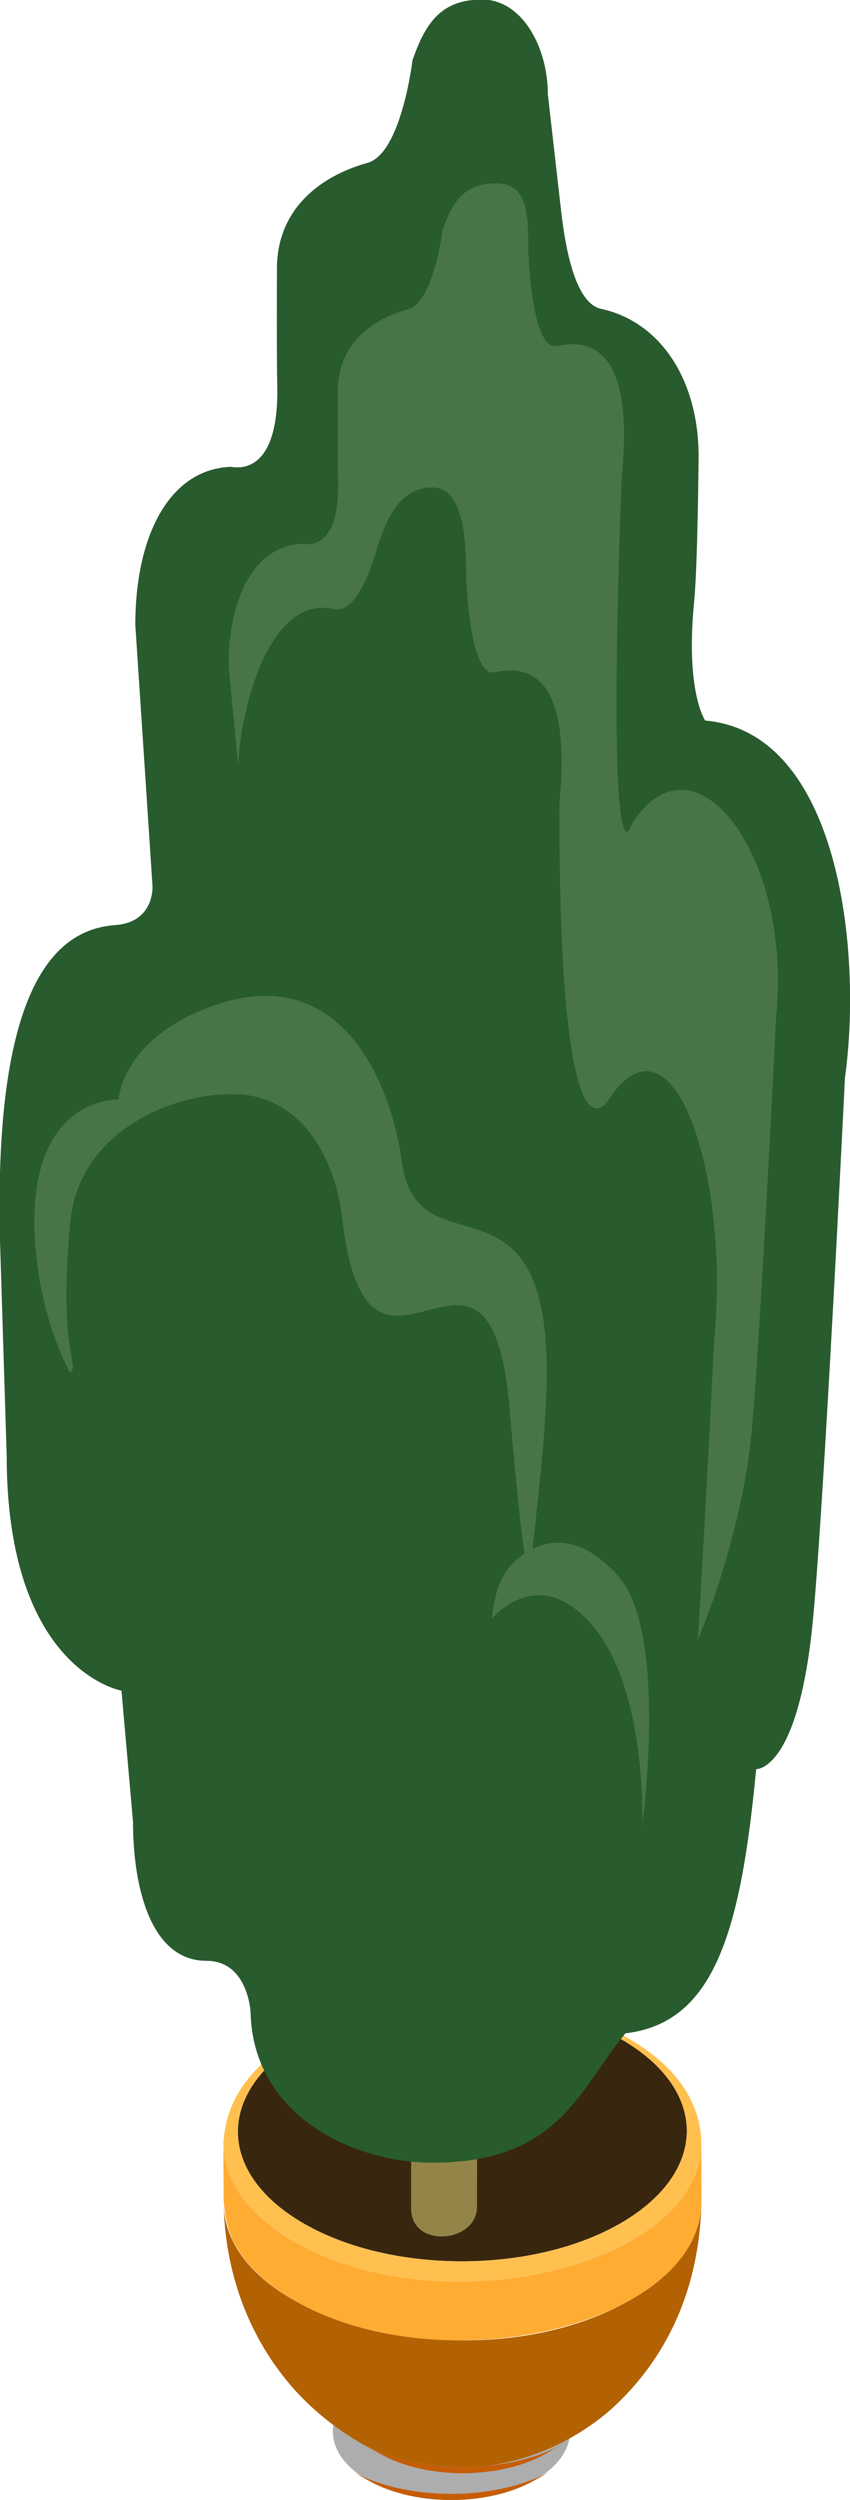 <?xml version="1.0" encoding="UTF-8" standalone="no"?>
<!-- Created with Inkscape (http://www.inkscape.org/) -->

<svg
   xmlns:dc="http://purl.org/dc/elements/1.1/"
   xmlns:cc="http://creativecommons.org/ns#"
   xmlns:rdf="http://www.w3.org/1999/02/22-rdf-syntax-ns#"
   xmlns:svg="http://www.w3.org/2000/svg"
   xmlns="http://www.w3.org/2000/svg"
   xmlns:sodipodi="http://sodipodi.sourceforge.net/DTD/sodipodi-0.dtd"
   xmlns:inkscape="http://www.inkscape.org/namespaces/inkscape"
   width="20.981mm"
   height="61.701mm"
   viewBox="0 0 20.981 61.701"
   version="1.1"
   id="svg282009"
   inkscape:version="0.92.3 (2405546, 2018-03-11)"
   sodipodi:docname="plants-7.svg">
  <defs
     id="defs282003">
    <clipPath
       id="clipPath70487"
       clipPathUnits="userSpaceOnUse">
      <path
         inkscape:connector-curvature="0"
         id="path70485"
         d="m 1297.047,2988.625 c 0.01,0.117 0.01,0.234 0.01,0.351 v 0 c 0,-0.118 -0.01,-0.235 -0.01,-0.351 m -33.399,0.016 c 0,0.08 0,0.159 -0.01,0.239 v 0 c 0,-0.08 0,-0.159 0.01,-0.239 m 9.625,-16.611 c 9.017,-5.019 23.251,1.226 23.774,16.595 v 0 c -0.142,-2.433 -1.865,-4.836 -5.129,-6.654 v 0 c -10.542,-5.885 -27.918,-1.622 -28.27,6.67 v 0 c 0.2,-7.129 3.624,-13.122 9.625,-16.611" />
    </clipPath>
    <clipPath
       id="clipPath70475"
       clipPathUnits="userSpaceOnUse">
      <path
         inkscape:connector-curvature="0"
         id="path70473"
         d="m 1268.279,2986.312 c -3.095,1.868 -4.638,4.282 -4.65,6.679 v 0 c 0.013,-4.461 -0.681,-7.571 4.666,-10.786 v 0 c 10.443,-6.284 28.787,-1.889 28.762,6.771 v 0 l -0.01,4.115 c 0.02,-8.673 -18.328,-13.051 -28.768,-6.779" />
    </clipPath>
    <clipPath
       id="clipPath70463"
       clipPathUnits="userSpaceOnUse">
      <path
         inkscape:connector-curvature="0"
         id="path70461"
         d="m 1263.629,2992.991 c 0.012,-2.397 1.555,-4.811 4.65,-6.679 v 0 c 10.434,-6.272 28.788,-1.901 28.768,6.779 v 0 c -0.052,2.24 -1.141,4.124 -2.75,5.576 v 0 c -0.963,0.854 -1.551,1.191 -2.108,1.551 v 0 c -3.342,1.982 -7.595,2.912 -11.793,2.912 v 0 c -8.376,0 -16.528,-3.703 -16.767,-10.139 m 5.381,-5.437 c -5.999,3.602 -5.797,9.357 0.461,12.852 v 0 c 6.254,3.485 16.191,3.382 22.189,-0.234 v 0 c 6.004,-3.611 5.797,-9.357 -0.457,-12.851 v 0 c -3.052,-1.704 -6.981,-2.551 -10.903,-2.551 v 0 c -4.112,0 -8.217,0.932 -11.29,2.784 m 23.008,12.717 c -0.01,0 -0.018,0 -0.027,0 v 0 c 0.01,0 0.018,0 0.027,0 m -0.065,0 c -0.025,0 -0.052,-0.01 -0.079,-0.012 v 0 c 0.027,0.01 0.054,0.01 0.079,0.012 m 0.143,-0.012 c 0.025,-0.01 0.049,-0.016 0.071,-0.027 v 0 c -0.022,0.011 -0.046,0.02 -0.071,0.027" />
    </clipPath>
    <clipPath
       id="clipPath70451"
       clipPathUnits="userSpaceOnUse">
      <path
         inkscape:connector-curvature="0"
         id="path70449"
         d="M 0,3189 H 2006.732 V 0 H 0 Z" />
    </clipPath>
    <clipPath
       id="clipPath70439"
       clipPathUnits="userSpaceOnUse">
      <path
         inkscape:connector-curvature="0"
         id="path70437"
         d="m 1273.358,2971.981 c 0.449,-0.242 0.893,-0.483 1.345,-0.735 v 0 c 3.193,-1.734 8.226,-1.73 11.432,0.055 v 0 l 1.347,0.742 c -3.959,-2.206 -10.18,-2.21 -14.124,-0.062" />
    </clipPath>
  </defs>
  <sodipodi:namedview
     id="base"
     pagecolor="#ffffff"
     bordercolor="#666666"
     borderopacity="1.0"
     inkscape:pageopacity="0.0"
     inkscape:pageshadow="2"
     inkscape:zoom="0.35"
     inkscape:cx="-510.35124"
     inkscape:cy="88.028245"
     inkscape:document-units="mm"
     inkscape:current-layer="layer1"
     showgrid="false"
     fit-margin-top="0"
     fit-margin-left="0"
     fit-margin-right="0"
     fit-margin-bottom="0"
     inkscape:window-width="1366"
     inkscape:window-height="716"
     inkscape:window-x="-8"
     inkscape:window-y="-8"
     inkscape:window-maximized="1" />
  <g
     inkscape:label="Layer 1"
     inkscape:groupmode="layer"
     id="layer1"
     transform="translate(-57.545,-110.423)">
    <g
       id="g70425"
       transform="matrix(0.353,0,0,-0.353,70.804,169.25)">
      <path
         d="m 0,0 c 3.172,-1.906 3.061,-4.95 -0.242,-6.797 -3.309,-1.848 -8.561,-1.789 -11.735,0.116 -3.169,1.919 -3.062,4.958 0.245,6.802 C -8.424,1.964 -3.174,1.913 0,0"
         style="fill:#adadad;fill-opacity:1;fill-rule:nonzero;stroke:none"
         id="path70427"
         inkscape:connector-curvature="0" />
    </g>
    <g
       id="g70429"
       transform="matrix(0.353,0,0,-0.353,66.686,171.667)">
      <path
         d="M 0,0 C -0.451,0.251 -0.896,0.492 -1.346,0.734 2.6,-1.413 8.82,-1.409 12.779,0.797 L 11.432,0.055 C 8.227,-1.73 3.193,-1.734 0,0"
         style="fill:#c65c06;fill-opacity:1;fill-rule:nonzero;stroke:none"
         id="path70431"
         inkscape:connector-curvature="0" />
    </g>
    <g
       id="g70433"
       transform="matrix(0.353,0,0,-0.353,-383.001,1219.857)">
      <g
         id="g70435"
         clip-path="url(#clipPath70439)">
        <g
           id="g70441"
           transform="translate(1274.703,2971.247)">
          <path
             d="M 0,0 -1.346,0.734 C 2.6,-1.413 8.82,-1.409 12.779,0.797 L 11.432,0.055 C 8.227,-1.73 3.193,-1.734 0,0"
             style="fill:#c65c06;fill-opacity:1;fill-rule:nonzero;stroke:none"
             id="path70443"
             inkscape:connector-curvature="0" />
        </g>
      </g>
    </g>
    <g
       id="g70445"
       transform="matrix(0.353,0,0,-0.353,-383.001,1219.857)">
      <g
         id="g70447"
         clip-path="url(#clipPath70451)">
        <g
           id="g70453"
           transform="translate(1291.66,3000.171)">
          <path
             d="m 0,0 c 6.004,-3.61 5.797,-9.356 -0.457,-12.851 -6.252,-3.49 -16.189,-3.385 -22.193,0.234 -5.998,3.602 -5.797,9.356 0.461,12.851 C -15.936,3.72 -5.998,3.616 0,0"
             style="fill:#38260e;fill-opacity:1;fill-rule:nonzero;stroke:none"
             id="path70455"
             inkscape:connector-curvature="0" />
        </g>
      </g>
    </g>
    <g
       id="g70457"
       transform="matrix(0.353,0,0,-0.353,-383.001,1219.857)">
      <g
         id="g70459"
         clip-path="url(#clipPath70463)">
        <g
           id="g70465"
           transform="translate(1291.203,2987.321)">
          <path
             d="m 0,0 c -6.252,-3.49 -16.189,-3.386 -22.193,0.233 -5.555,3.34 -0.379,11.535 0.445,12.743 C -18.051,11.695 5.771,3.223 0,0 m -27.574,5.671 c 0.011,-2.398 1.554,-4.812 4.65,-6.68 10.44,-6.271 28.787,-1.893 28.768,6.78 -0.315,13.388 -32.918,13.226 -33.418,-0.1"
             style="fill:#ffc050;fill-opacity:1;fill-rule:nonzero;stroke:none"
             id="path70467"
             inkscape:connector-curvature="0" />
        </g>
      </g>
    </g>
    <g
       id="g70469"
       transform="matrix(0.353,0,0,-0.353,-383.001,1219.857)">
      <g
         id="g70471"
         clip-path="url(#clipPath70475)">
        <g
           id="g70477"
           transform="translate(1263.643,2988.88)">
          <path
             d="M 0,0 -0.014,4.111 C -0.002,1.714 1.541,-0.7 4.637,-2.568 15.076,-8.84 33.424,-4.462 33.404,4.211 l 0.01,-4.115 C 33.439,-8.564 15.096,-12.959 4.652,-6.676 1.555,-4.812 0.008,-2.41 0,0"
             style="fill:#ffac33;fill-opacity:1;fill-rule:nonzero;stroke:none"
             id="path70479"
             inkscape:connector-curvature="0" />
        </g>
      </g>
    </g>
    <g
       id="g70481"
       transform="matrix(0.353,0,0,-0.353,-383.001,1219.857)">
      <g
         id="g70483"
         clip-path="url(#clipPath70487)">
        <g
           id="g70489"
           transform="translate(1272.777,2972.314)">
          <path
             d="M 0,0 C -5.307,3.228 -9.01,9.178 -9.135,16.566 -9.127,14.156 -7.58,11.755 -4.482,9.891 5.951,3.615 24.305,7.998 24.279,16.662 24.078,6.685 18.197,1.772 14.705,-0.271 10.717,-2.484 4.439,-2.48 0.496,-0.283 0.35,-0.195 0.146,-0.083 0,0"
             style="fill:#b26202;fill-opacity:1;fill-rule:nonzero;stroke:none"
             id="path70491"
             inkscape:connector-curvature="0" />
        </g>
      </g>
    </g>
    <g
       id="g70501"
       transform="matrix(0.353,0,0,-0.353,67.693,164.965)">
      <path
         d="m 0,0 c 0.102,-2.706 4.604,-2.302 4.607,0.226 l 0.045,47.679 c 0,1.372 -1.039,2.49 -2.314,2.482 -1.277,0 -2.315,-1.114 -2.305,-2.491 l -0.062,-35.77 c 0,-0.101 0.013,-0.209 0.029,-0.317 z"
         style="fill:#938548;fill-opacity:1;fill-rule:nonzero;stroke:none"
         id="path70503"
         inkscape:connector-curvature="0" />
    </g>
    <g
       id="g70505"
       transform="matrix(0.353,0,0,-0.353,74.371,141.598)">
      <path
         d="M 0,0 V 8.49 H -2.873 V 0 c 0,-3.452 0.318,-6.296 4.393,-8.969 l 4.638,-2.347 1.268,2.585 -4.535,2.281 C 0.322,-4.628 -0.109,-3.661 0,0"
         style="fill:#4c4114;fill-opacity:1;fill-rule:nonzero;stroke:none"
         id="path70507"
         inkscape:connector-curvature="0" />
    </g>
    <g
       id="g70509"
       transform="matrix(0.353,0,0,-0.353,74.952,128.207)">
      <path
         d="m 0,0 c 0,0 -1.395,1.989 -0.773,8.323 0.253,2.618 0.312,10.148 0.312,10.148 0,5.325 -2.641,9.407 -6.826,10.317 -1.783,0.383 -2.483,4.161 -2.791,6.871 -0.277,2.422 -0.928,8.152 -0.928,8.152 0,3.265 -1.797,6.6 -4.592,6.6 -2.791,0 -3.939,-1.534 -4.871,-4.249 0,0 -0.773,-6.521 -3.15,-7.171 -3.401,-0.947 -6.328,-3.307 -6.328,-7.389 0,0 -0.024,-6.372 0.021,-8.068 0.178,-6.701 -3.076,-5.788 -3.256,-5.792 -4.339,-0.183 -6.668,-4.895 -6.668,-11.049 l 1.202,-18.255 c 0,0 0.162,-2.54 -2.596,-2.735 -3.863,-0.284 -8.531,-3.624 -8.067,-22.087 l 0.467,-15.02 c 0,-15.031 8.026,-16.42 8.026,-16.42 l 0.806,-9.152 c 0,-4.729 1.303,-9.736 5.123,-9.736 2.948,0 3.1,-3.615 3.1,-3.615 0.158,-7.064 6.976,-10.5 12.719,-10.5 8.838,0 10.228,5.071 13.488,9.044 6.205,0.722 8.061,7.068 9.146,18.472 0,0 2.795,-0.179 3.883,9.595 0.782,7.05 2.324,38.736 2.324,38.736 C 11.006,-16.107 9.361,-0.813 0,0"
         style="fill:#285b2e;fill-opacity:1;fill-rule:nonzero;stroke:none"
         id="path70511"
         inkscape:connector-curvature="0" />
    </g>
    <g
       id="g70513"
       transform="matrix(0.353,0,0,-0.353,73.14,130.762)">
      <path
         d="m 0,0 c 0,0 -1.809,-6.154 -0.721,23.896 0.047,1.41 1.446,10.866 -4.5,9.528 -1.83,-0.409 -2.017,6.767 -2.017,6.767 0,2.523 -0.082,4.608 -2.242,4.608 -2.159,0 -3.04,-1.18 -3.754,-3.274 0,0 -0.6,-5.028 -2.436,-5.537 -2.625,-0.721 -4.885,-2.548 -4.885,-5.695 0,0 -0.017,-4.917 0.018,-6.234 0.142,-5.162 -2.371,-4.462 -2.512,-4.466 -3.349,-0.137 -5.144,-3.778 -5.144,-8.514 l 0.679,-7.097 c 0,3.152 1.918,12.167 6.698,11.05 1.857,-0.442 3.08,4.524 3.08,4.524 0.716,2.089 1.644,3.982 3.802,3.982 2.161,0 2.352,-3.636 2.352,-6.159 0,0 0.189,-7.175 2.018,-6.763 5.949,1.33 4.498,-8.118 4.498,-9.528 0,-27.336 3.621,-20.098 3.621,-20.098 4.527,6.343 8.324,-5.97 7.197,-17.166 0,0 -0.574,-11.804 -1.133,-20.841 1.883,4.462 3.25,9.892 3.682,13.752 0.603,5.442 1.795,29.893 1.795,29.893 C 11.227,-2.177 4.346,6.88 0,0"
         style="fill:#487548;fill-opacity:1;fill-rule:nonzero;stroke:none"
         id="path70515"
         inkscape:connector-curvature="0" />
    </g>
    <g
       id="g70517"
       transform="matrix(0.353,0,0,-0.353,67.458,139.063)">
      <path
         d="m 0,0 c -0.529,4.208 -3.619,14.114 -13.035,10.862 -6.569,-2.28 -6.748,-6.605 -6.748,-6.605 0,0 -7.014,0.317 -5.742,-11.137 0.545,-4.887 2.353,-7.96 2.353,-7.96 0.684,0.53 -0.859,1.472 0,10.495 0.723,7.597 9.762,9.861 13.395,8.686 5.068,-1.631 5.613,-8.323 5.613,-8.323 1.809,-15.753 10.32,2.889 11.711,-13.339 0,0 1.152,-13.948 1.476,-11.021 0.489,4.412 1.016,8.836 1.11,12.414 C 10.592,0.379 1.045,-8.265 0,0"
         style="fill:#487548;fill-opacity:1;fill-rule:nonzero;stroke:none"
         id="path70519"
         inkscape:connector-curvature="0" />
    </g>
    <g
       id="g70521"
       transform="matrix(0.353,0,0,-0.353,69.692,150.366)">
      <path
         d="m 0,0 c 0,0 3.262,3.982 7.063,-0.55 3.798,-4.52 3.437,-13.935 3.437,-13.935 0,0 1.816,13.397 -1.627,17.375 C 5.434,6.872 2.357,5.062 1.086,3.44 0.096,2.16 0,0 0,0"
         style="fill:#487548;fill-opacity:1;fill-rule:nonzero;stroke:none"
         id="path70523"
         inkscape:connector-curvature="0" />
    </g>
  </g>
</svg>
